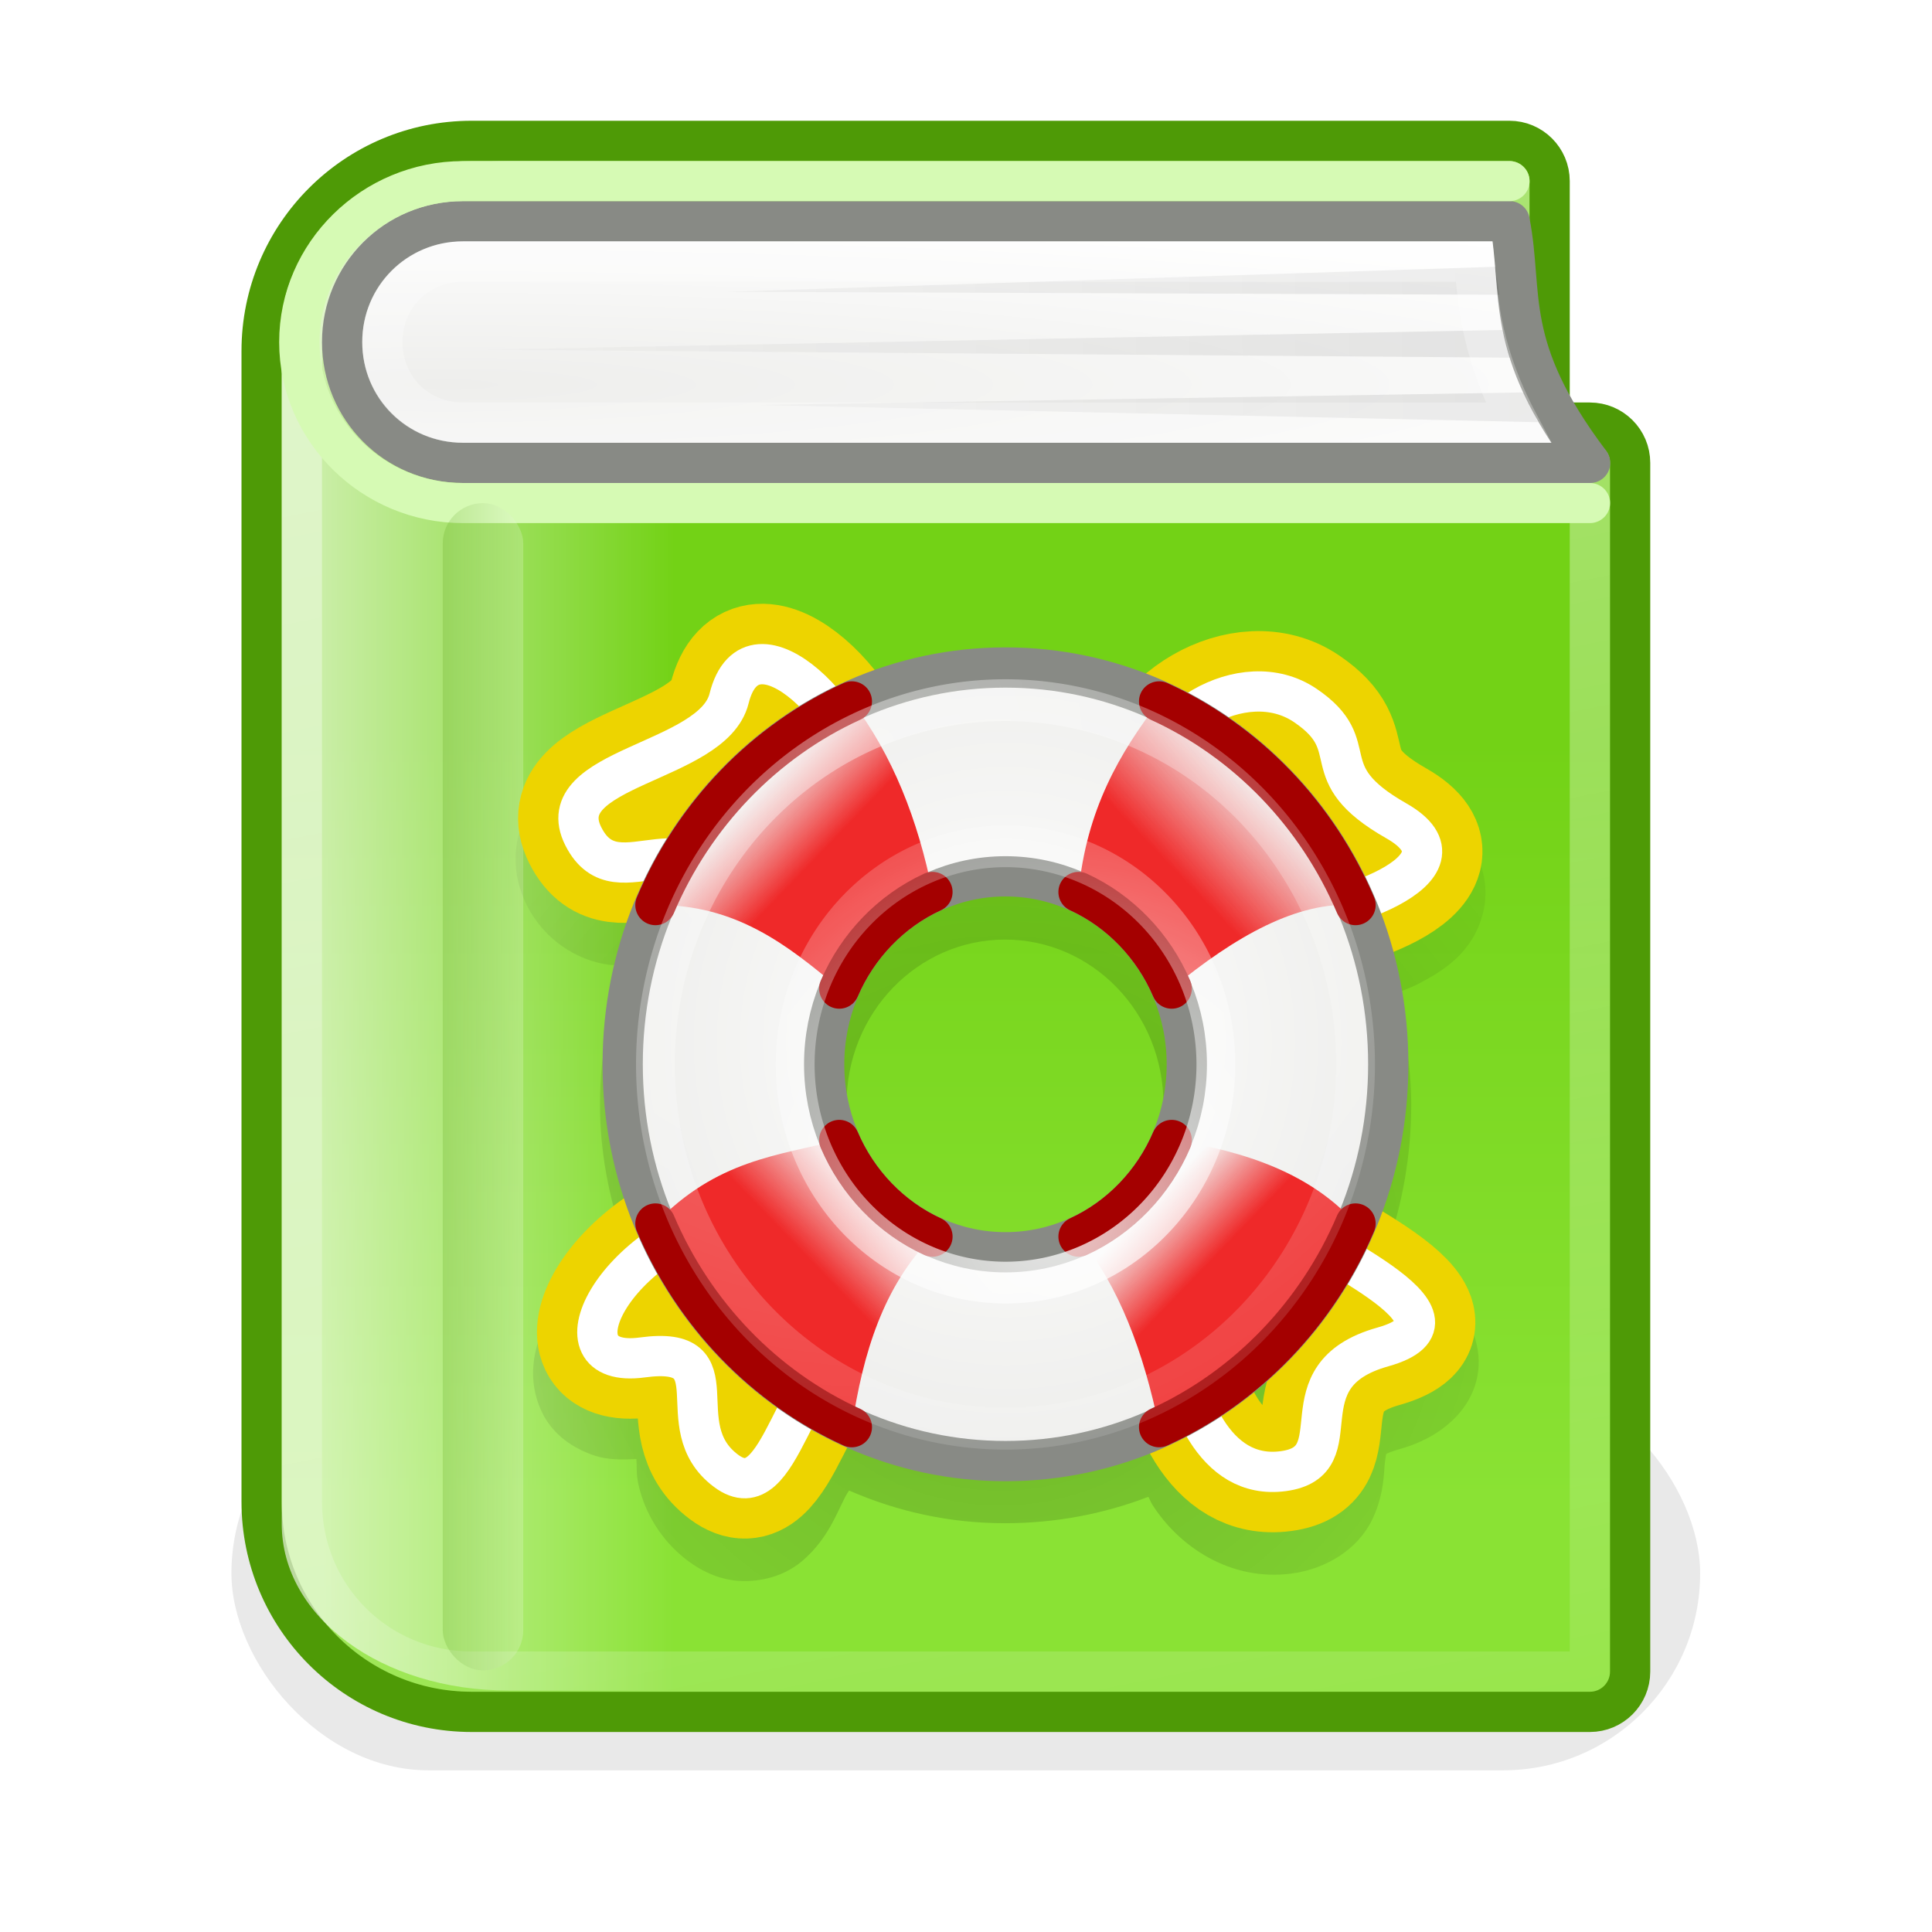 <?xml version="1.0" encoding="UTF-8" standalone="no"?>
<!-- Created with Inkscape (http://www.inkscape.org/) -->
<svg
   xmlns:dc="http://purl.org/dc/elements/1.1/"
   xmlns:cc="http://web.resource.org/cc/"
   xmlns:rdf="http://www.w3.org/1999/02/22-rdf-syntax-ns#"
   xmlns:svg="http://www.w3.org/2000/svg"
   xmlns="http://www.w3.org/2000/svg"
   xmlns:xlink="http://www.w3.org/1999/xlink"
   xmlns:sodipodi="http://sodipodi.sourceforge.net/DTD/sodipodi-0.dtd"
   xmlns:inkscape="http://www.inkscape.org/namespaces/inkscape"
   width="48"
   height="48"
   id="svg2"
   sodipodi:version="0.32"
   inkscape:version="0.45"
   version="1.0"
   sodipodi:docbase="/home/dobey/Projects/gnome-icon-theme/scalable/categories"
   sodipodi:docname="system-help.svg"
   inkscape:output_extension="org.inkscape.output.svg.inkscape"
   inkscape:export-filename="/home/lapo/Icone/svn/gnome-icon-theme/22x22/apps/help-contest.png"
   inkscape:export-xdpi="90"
   inkscape:export-ydpi="90">
  <defs
     id="defs4">
    <linearGradient
       inkscape:collect="always"
       id="linearGradient8112">
      <stop
         style="stop-color:#000000;stop-opacity:1;"
         offset="0"
         id="stop8114" />
      <stop
         style="stop-color:#000000;stop-opacity:0;"
         offset="1"
         id="stop8116" />
    </linearGradient>
    <linearGradient
       inkscape:collect="always"
       id="linearGradient8097">
      <stop
         style="stop-color:#eeeeec;stop-opacity:1"
         offset="0"
         id="stop8099" />
      <stop
         style="stop-color:#ffffff;stop-opacity:1"
         offset="1"
         id="stop8101" />
    </linearGradient>
    <linearGradient
       inkscape:collect="always"
       id="linearGradient8089">
      <stop
         style="stop-color:#000000;stop-opacity:1;"
         offset="0"
         id="stop8091" />
      <stop
         style="stop-color:#000000;stop-opacity:0;"
         offset="1"
         id="stop8093" />
    </linearGradient>
    <radialGradient
       inkscape:collect="always"
       xlink:href="#linearGradient3735"
       id="radialGradient2864"
       gradientUnits="userSpaceOnUse"
       gradientTransform="matrix(2.21,0,0,2.139,-12.102,-18.821)"
       cx="10.864"
       cy="16.149"
       fx="10.864"
       fy="16.149"
       r="8.714" />
    <radialGradient
       inkscape:collect="always"
       xlink:href="#linearGradient3743"
       id="radialGradient2862"
       gradientUnits="userSpaceOnUse"
       gradientTransform="matrix(2.724,0,0,2.633,-13.56,-4.831)"
       cx="7.593"
       cy="3.155"
       fx="7.593"
       fy="3.155"
       r="8.462" />
    <linearGradient
       inkscape:collect="always"
       xlink:href="#linearGradient3823"
       id="linearGradient2839"
       gradientUnits="userSpaceOnUse"
       gradientTransform="matrix(1.209,0,0,1.253,2.692,1.719)"
       x1="15.822"
       y1="15.99"
       x2="14.372"
       y2="14.54" />
    <linearGradient
       inkscape:collect="always"
       xlink:href="#linearGradient3815"
       id="linearGradient2842"
       gradientUnits="userSpaceOnUse"
       gradientTransform="matrix(1.209,0,0,1.253,2.692,1.719)"
       x1="15.291"
       y1="6.444"
       x2="17.417"
       y2="4.318" />
    <linearGradient
       inkscape:collect="always"
       xlink:href="#linearGradient3831"
       id="linearGradient2845"
       gradientUnits="userSpaceOnUse"
       gradientTransform="matrix(1.209,0,0,1.253,2.692,1.719)"
       x1="6.43"
       y1="15.967"
       x2="8.122"
       y2="14.275" />
    <linearGradient
       inkscape:collect="always"
       xlink:href="#linearGradient3807"
       id="linearGradient2848"
       gradientUnits="userSpaceOnUse"
       gradientTransform="matrix(1.209,0,0,1.253,2.692,1.719)"
       x1="6.055"
       y1="6.312"
       x2="4.483"
       y2="4.74" />
    <radialGradient
       inkscape:collect="always"
       xlink:href="#linearGradient3839"
       id="radialGradient2851"
       gradientUnits="userSpaceOnUse"
       gradientTransform="matrix(0.605,0,0,0.626,1.483,0.983)"
       cx="24"
       cy="22.137"
       fx="24"
       fy="22.137"
       r="19.5" />
    <linearGradient
       inkscape:collect="always"
       id="linearGradient7133">
      <stop
         style="stop-color:#ffffff;stop-opacity:1"
         offset="0"
         id="stop7135" />
      <stop
         style="stop-color:#4e9a06;stop-opacity:1"
         offset="1"
         id="stop7137" />
    </linearGradient>
    <linearGradient
       inkscape:collect="always"
       id="linearGradient7123">
      <stop
         style="stop-color:#ffffff;stop-opacity:1;"
         offset="0"
         id="stop7125" />
      <stop
         style="stop-color:#ffffff;stop-opacity:0;"
         offset="1"
         id="stop7127" />
    </linearGradient>
    <linearGradient
       inkscape:collect="always"
       id="linearGradient7069">
      <stop
         style="stop-color:#ffffff;stop-opacity:1;"
         offset="0"
         id="stop7071" />
      <stop
         style="stop-color:#ffffff;stop-opacity:0;"
         offset="1"
         id="stop7073" />
    </linearGradient>
    <linearGradient
       id="linearGradient6954">
      <stop
         style="stop-color:#73d216;stop-opacity:1;"
         offset="0"
         id="stop6956" />
      <stop
         style="stop-color:#8ae234;stop-opacity:1"
         offset="1"
         id="stop6958" />
    </linearGradient>
    <linearGradient
       inkscape:collect="always"
       id="linearGradient3839">
      <stop
         style="stop-color:white;stop-opacity:1"
         offset="0"
         id="stop3841" />
      <stop
         style="stop-color:#eeeeec;stop-opacity:1"
         offset="1"
         id="stop3843" />
    </linearGradient>
    <linearGradient
       inkscape:collect="always"
       id="linearGradient3831">
      <stop
         style="stop-color:#ef2929;stop-opacity:1;"
         offset="0"
         id="stop3833" />
      <stop
         style="stop-color:#ef2929;stop-opacity:0;"
         offset="1"
         id="stop3835" />
    </linearGradient>
    <linearGradient
       inkscape:collect="always"
       id="linearGradient3823">
      <stop
         style="stop-color:#ef2929;stop-opacity:1;"
         offset="0"
         id="stop3825" />
      <stop
         style="stop-color:#ef2929;stop-opacity:0;"
         offset="1"
         id="stop3827" />
    </linearGradient>
    <linearGradient
       inkscape:collect="always"
       id="linearGradient3815">
      <stop
         style="stop-color:#ef2929;stop-opacity:1;"
         offset="0"
         id="stop3817" />
      <stop
         style="stop-color:#ef2929;stop-opacity:0;"
         offset="1"
         id="stop3819" />
    </linearGradient>
    <linearGradient
       inkscape:collect="always"
       id="linearGradient3807">
      <stop
         style="stop-color:#ef2929;stop-opacity:1;"
         offset="0"
         id="stop3809" />
      <stop
         style="stop-color:#ef2929;stop-opacity:0;"
         offset="1"
         id="stop3811" />
    </linearGradient>
    <linearGradient
       inkscape:collect="always"
       id="linearGradient3735">
      <stop
         style="stop-color:white;stop-opacity:1;"
         offset="0"
         id="stop3737" />
      <stop
         style="stop-color:white;stop-opacity:0;"
         offset="1"
         id="stop3739" />
    </linearGradient>
    <linearGradient
       id="linearGradient3743"
       inkscape:collect="always">
      <stop
         id="stop3745"
         offset="0"
         style="stop-color:white;stop-opacity:1;" />
      <stop
         id="stop3747"
         offset="1"
         style="stop-color:white;stop-opacity:0;" />
    </linearGradient>
    <linearGradient
       inkscape:collect="always"
       xlink:href="#linearGradient7069"
       id="linearGradient6056"
       gradientUnits="userSpaceOnUse"
       gradientTransform="matrix(3.673,0,0,2.702,-0.231,-0.618)"
       x1="2.25"
       y1="7"
       x2="4.625"
       y2="7" />
    <linearGradient
       inkscape:collect="always"
       xlink:href="#linearGradient6954"
       id="linearGradient7106"
       gradientUnits="userSpaceOnUse"
       gradientTransform="matrix(2.615,0,0,2.601,2.577,0.207)"
       x1="12.816"
       y1="6.203"
       x2="12.816"
       y2="13.502" />
    <linearGradient
       inkscape:collect="always"
       xlink:href="#linearGradient7123"
       id="linearGradient7129"
       x1="7"
       y1="-31.526"
       x2="25.193"
       y2="59.391"
       gradientUnits="userSpaceOnUse" />
    <linearGradient
       inkscape:collect="always"
       xlink:href="#linearGradient7133"
       id="linearGradient7139"
       x1="14.016"
       y1="24.75"
       x2="11.985"
       y2="24.75"
       gradientUnits="userSpaceOnUse"
       gradientTransform="translate(-1,0)" />
    <filter
       inkscape:collect="always"
       x="-0.068"
       width="1.136"
       y="-0.254"
       height="1.508"
       id="filter7033">
      <feGaussianBlur
         inkscape:collect="always"
         stdDeviation="0.698"
         id="feGaussianBlur7035" />
    </filter>
    <radialGradient
       inkscape:collect="always"
       xlink:href="#linearGradient8089"
       id="radialGradient8095"
       cx="25.858"
       cy="29.541"
       fx="25.858"
       fy="29.541"
       r="12.049"
       gradientTransform="matrix(1.659,0,0,1.608,-17.038,-18.07)"
       gradientUnits="userSpaceOnUse" />
    <radialGradient
       inkscape:collect="always"
       xlink:href="#linearGradient8097"
       id="radialGradient8103"
       cx="10.912"
       cy="11.353"
       fx="10.912"
       fy="11.353"
       r="16.003"
       gradientTransform="matrix(2.617,0,0,0.285,-17.428,4.321)"
       gradientUnits="userSpaceOnUse" />
    <linearGradient
       inkscape:collect="always"
       xlink:href="#linearGradient8112"
       id="linearGradient8118"
       x1="59.002"
       y1="7.892"
       x2="7.695"
       y2="8.006"
       gradientUnits="userSpaceOnUse" />
  </defs>
  <sodipodi:namedview
     id="base"
     pagecolor="#ffffff"
     bordercolor="#afafaf"
     borderopacity="1"
     inkscape:pageopacity="0.0"
     inkscape:pageshadow="2"
     inkscape:zoom="1"
     inkscape:cx="47.082149"
     inkscape:cy="13.11715"
     inkscape:document-units="px"
     inkscape:current-layer="layer1"
     width="48px"
     height="48px"
     gridspacingx="0.5px"
     gridspacingy="0.5px"
     inkscape:showpageshadow="false"
     borderlayer="true"
     gridempspacing="2"
     inkscape:window-width="1051"
     inkscape:window-height="796"
     inkscape:window-x="5"
     inkscape:window-y="24"
     showgrid="false"
     showborder="false"
     inkscape:grid-points="true" />
  <g
     inkscape:label="Livello 1"
     inkscape:groupmode="layer"
     id="layer1"
     transform="translate(1.079935e-8,2)">
    <rect
       style="opacity:0.295;fill:#000000;fill-opacity:1;fill-rule:evenodd;stroke:none;stroke-width:1;stroke-linecap:round;stroke-linejoin:miter;stroke-miterlimit:4;stroke-dasharray:none;stroke-dashoffset:0.7;stroke-opacity:1;filter:url(#filter7033)"
       id="rect7221"
       width="20.5"
       height="5.5"
       x="1"
       y="16.5"
       transform="matrix(1.78,0,0,1.78,3.97,2.823)"
       rx="2.75"
       ry="2.75" />
    <path
       style="fill:url(#linearGradient7106);fill-opacity:1;fill-rule:evenodd;stroke:#4e9a06;stroke-width:1;stroke-linecap:round;stroke-linejoin:round;stroke-miterlimit:4;stroke-dashoffset:0.7;stroke-opacity:1"
       d="M 11.719,1.5 C 8.828,1.5 6.5,3.844 6.5,6.719 L 6.5,35.312 C 6.5,38.188 8.828,40.531 11.719,40.531 L 39.5,40.531 C 40.052,40.531 40.5,40.084 40.5,39.531 L 40.5,9.5 C 40.5,8.948 40.052,8.5 39.5,8.5 L 38.5,8.5 L 38.5,2.5 C 38.5,1.948 38.052,1.5 37.5,1.5 L 11.719,1.5 z "
       id="path7099" />
    <path
       style="opacity:0.614;fill:url(#linearGradient6056);fill-opacity:1;fill-rule:evenodd;stroke:none;stroke-width:1;stroke-linecap:round;stroke-linejoin:round;stroke-miterlimit:4;stroke-dashoffset:0.7;stroke-opacity:1"
       d="M 12.624,2 C 9.481,2 7,3.826 7,6.138 L 7,35.862 C 7,38.174 9.481,40 12.624,40 L 18,40 L 18,2.008 L 12.624,2 z "
       id="path7057"
       sodipodi:nodetypes="ccccccc" />
    <path
       sodipodi:type="inkscape:offset"
       inkscape:radius="-1"
       inkscape:original="M 11.71875 1.5 C 8.827556 1.5 6.5 3.8437483 6.5 6.71875 L 6.5 35.3125 C 6.5 38.187502 8.827557 40.53125 11.71875 40.53125 L 39.5 40.53125 C 40.052262 40.531195 40.499945 40.083512 40.5 39.53125 L 40.5 9.5 C 40.499945 8.9477381 40.052262 8.5000552 39.5 8.5 L 38.5 8.5 L 38.5 2.5 C 38.499945 1.9477381 38.052262 1.5000552 37.5 1.5 L 11.71875 1.5 z "
       style="fill:none;fill-opacity:1.0;fill-rule:evenodd;stroke:url(#linearGradient7129);stroke-width:1;stroke-linecap:round;stroke-linejoin:round;stroke-miterlimit:4;stroke-dashoffset:0.7;stroke-opacity:1;opacity:0.693"
       id="path7116"
       d="M 11.719,2.5 C 9.368,2.5 7.5,4.383 7.5,6.719 L 7.5,35.312 C 7.5,37.648 9.368,39.531 11.719,39.531 L 39.5,39.531 L 39.5,9.5 L 38.5,9.5 C 37.948,9.5 37.5,9.052 37.5,8.5 L 37.5,2.5 L 11.719,2.5 z " />
    <path
       style="fill:url(#radialGradient8103);fill-opacity:1.0;fill-rule:evenodd;stroke:#888a85;stroke-width:1;stroke-linecap:round;stroke-linejoin:round;stroke-miterlimit:4;stroke-dashoffset:0.7;stroke-opacity:1"
       d="M 37.506,3.496 C 37.861,5.314 37.319,6.603 39.506,9.5 L 11.501,9.5 C 9.838,9.5 8.5,8.161 8.5,6.498 C 8.5,4.835 9.838,3.496 11.501,3.496 L 37.506,3.496 z "
       id="rect6084"
       sodipodi:nodetypes="cccscc" />
    <path
       transform="matrix(1,0,0,0.992,0,2.0511514e-2)"
       style="fill:none;fill-opacity:1;fill-rule:evenodd;stroke:#d6fab4;stroke-width:1.004;stroke-linecap:round;stroke-linejoin:round;stroke-miterlimit:4;stroke-dashoffset:0.7;stroke-opacity:1"
       d="M 37.5,2.5 L 11.5,2.5 C 9.274,2.5 7.437,4.309 7.438,6.531 C 7.438,8.753 9.274,10.562 11.5,10.562 L 39.5,10.562"
       id="path7120"
       sodipodi:nodetypes="ccscc" />
    <rect
       style="opacity:0.2;fill:url(#linearGradient7139);fill-opacity:1;fill-rule:evenodd;stroke:none;stroke-width:1;stroke-linecap:round;stroke-linejoin:miter;stroke-miterlimit:4;stroke-dasharray:none;stroke-dashoffset:0.7;stroke-opacity:1"
       id="rect7131"
       width="2"
       height="29"
       x="11"
       y="10.5"
       rx="1"
       ry="1" />
    <path
       sodipodi:type="inkscape:offset"
       inkscape:radius="0.57622153"
       inkscape:original="M 19.8125 14.5 C 19.417592 14.527022 18.977704 14.726366 18.6875 15.03125 C 18.397294 15.336134 18.257062 15.719769 18.15625 16.125 C 18.151956 16.142263 18.043835 16.268838 17.71875 16.46875 C 17.393665 16.668661 16.910422 16.863753 16.40625 17.09375 C 15.902078 17.323746 15.369397 17.554023 14.90625 18.03125 C 14.674676 18.269864 14.477341 18.621693 14.40625 19.03125 C 14.335159 19.440808 14.413253 19.89256 14.59375 20.25 C 14.923152 20.902318 15.618417 21.329598 16.1875 21.40625 C 16.707055 21.47623 17.056433 21.380896 17.34375 21.34375 C 16.792271 22.591707 16.46875 23.975833 16.46875 25.4375 C 16.46875 26.682046 16.71836 27.872059 17.125 28.96875 C 16.297282 29.478635 15.648155 30.110653 15.25 30.78125 C 14.90312 31.365489 14.633677 32.083772 15 32.84375 C 15.183161 33.22374 15.558672 33.495708 15.9375 33.625 C 16.316329 33.754292 16.696481 33.772614 17.09375 33.71875 C 17.415572 33.675116 17.330242 33.671379 17.3125 33.65625 C 17.327324 33.893297 17.317157 34.308576 17.4375 34.8125 C 17.557844 35.316427 17.871738 35.889296 18.4375 36.3125 C 18.735757 36.535602 19.106163 36.731855 19.53125 36.71875 C 19.956335 36.705645 20.352937 36.525573 20.59375 36.3125 C 21.075376 35.886352 21.263866 35.402034 21.5 34.9375 C 21.621639 34.698209 21.753691 34.521067 21.875 34.3125 C 23.118922 34.931848 24.497332 35.28125 25.96875 35.28125 C 27.330591 35.28125 28.640936 35.004052 29.8125 34.46875 C 29.904671 34.663461 30.007256 34.875704 30.125 35.0625 C 30.674763 35.934679 31.762264 36.700598 33.03125 36.53125 C 33.6972 36.442378 34.314559 36.015616 34.5625 35.5 C 34.810442 34.984386 34.811805 34.56419 34.84375 34.28125 C 34.875697 33.998307 34.906891 33.870816 34.96875 33.78125 C 35.030609 33.691685 35.143067 33.572828 35.625 33.4375 C 36.03163 33.323315 36.366888 33.17986 36.6875 32.875 C 37.00811 32.570141 37.224376 31.96405 37.125 31.53125 C 36.926246 30.665649 36.385924 30.394225 35.875 30.03125 C 35.520302 29.779262 35.1259 29.538518 34.75 29.3125 C 35.238246 28.126341 35.5 26.807907 35.5 25.4375 C 35.5 24.357737 35.309989 23.316264 35 22.34375 C 35.336162 22.228095 35.664376 22.098601 35.96875 21.9375 C 36.504821 21.653765 37.077247 21.33811 37.28125 20.53125 C 37.383251 20.12782 37.288615 19.619566 37.0625 19.28125 C 36.836386 18.942934 36.537118 18.730028 36.1875 18.53125 C 35.724733 18.26814 35.522695 18.076818 35.4375 17.96875 C 35.352307 17.860681 35.353308 17.823198 35.3125 17.65625 C 35.230885 17.322356 34.925055 16.369037 33.96875 15.71875 C 33.390941 15.325838 32.785688 15.163116 32.15625 15.1875 C 31.526811 15.211886 30.896544 15.417082 30.375 15.71875 C 30.089449 15.883916 29.839202 16.08422 29.59375 16.3125 C 28.480716 15.838362 27.24605 15.59375 25.96875 15.59375 C 24.771606 15.59375 23.649197 15.83081 22.59375 16.25 C 22.318374 15.879041 21.996942 15.542461 21.65625 15.25 C 21.164632 14.827978 20.602317 14.445956 19.8125 14.5 z M 20.09375 16.59375 C 20.151022 16.620612 20.156167 16.620223 20.34375 16.78125 C 20.482305 16.90019 20.617307 17.04185 20.75 17.21875 C 19.864435 17.823594 19.114527 18.568716 18.46875 19.4375 C 18.01086 19.308194 17.575633 19.309674 17.25 19.34375 C 16.815823 19.389182 16.502538 19.44626 16.4375 19.4375 C 16.417988 19.434871 16.404086 19.397292 16.40625 19.40625 C 16.504304 19.321001 16.816969 19.135043 17.25 18.9375 C 17.709377 18.727939 18.254426 18.480222 18.78125 18.15625 C 19.308073 17.832279 19.89797 17.380722 20.09375 16.59375 z M 32.15625 17.1875 C 32.412038 17.172513 32.678776 17.241568 32.875 17.375 C 33.443826 17.7618 33.213054 17.590315 33.34375 18.125 C 33.409097 18.392342 33.543436 18.806555 33.84375 19.1875 C 34.111464 19.527092 34.524745 19.849221 35.03125 20.15625 C 34.812416 20.272076 34.509621 20.371511 34.1875 20.46875 C 33.49865 19.252831 32.544937 18.216725 31.4375 17.40625 C 31.688298 17.271512 31.920427 17.201317 32.15625 17.1875 z M 25.96875 20.78125 C 28.454989 20.781248 30.46875 22.860315 30.46875 25.4375 C 30.46875 28.014686 28.454989 30.09375 25.96875 30.09375 C 23.482511 30.093751 21.46875 28.014686 21.46875 25.4375 C 21.46875 22.860315 23.482511 20.78125 25.96875 20.78125 z M 18 30.78125 C 18.586879 31.718742 19.336726 32.537087 20.1875 33.21875 C 20.008133 33.501974 19.842696 33.787418 19.71875 34.03125 C 19.594117 34.276438 19.558604 34.329832 19.46875 34.46875 C 19.451693 34.426341 19.389251 34.403425 19.375 34.34375 C 19.332247 34.164725 19.335385 33.897233 19.3125 33.53125 C 19.289615 33.165269 19.243693 32.575909 18.71875 32.125 C 18.247647 31.720338 17.657638 31.657574 17.03125 31.71875 C 17.215442 31.440812 17.544035 31.095581 18 30.78125 z M 33.78125 31.0625 C 34.109987 31.26142 34.466917 31.477341 34.71875 31.65625 C 34.758922 31.68479 34.715152 31.658207 34.75 31.6875 C 34.163615 31.921571 33.634761 32.234904 33.34375 32.65625 C 32.985762 33.17457 32.885392 33.69368 32.84375 34.0625 C 32.806609 34.391447 32.749843 34.542746 32.75 34.5625 C 32.28039 34.625171 32.11487 34.479697 31.8125 34 C 31.713091 33.842291 31.610915 33.648704 31.53125 33.4375 C 32.399225 32.787523 33.167655 31.972809 33.78125 31.0625 z "
       style="opacity:0.207;fill:url(#radialGradient8095);fill-opacity:1;stroke:none;stroke-width:2.416;stroke-linecap:round;stroke-linejoin:miter;stroke-miterlimit:4;stroke-dasharray:none;stroke-dashoffset:1.2;stroke-opacity:1;display:inline"
       id="path8087"
       d="M 19.781,13.938 C 19.223,13.976 18.685,14.2 18.281,14.625 C 17.949,14.974 17.8,15.395 17.688,15.781 C 17.648,15.815 17.547,15.882 17.406,15.969 C 17.156,16.123 16.675,16.326 16.156,16.562 C 15.659,16.789 15.052,17.056 14.5,17.625 C 14.185,17.949 13.936,18.406 13.844,18.938 C 13.748,19.487 13.855,20.028 14.094,20.5 C 14.525,21.353 15.337,21.863 16.125,21.969 C 16.323,21.995 16.368,21.942 16.531,21.938 C 16.144,23.038 15.906,24.197 15.906,25.438 C 15.906,26.607 16.125,27.709 16.469,28.75 C 15.752,29.253 15.14,29.843 14.75,30.5 C 14.364,31.15 13.993,32.106 14.469,33.094 C 14.739,33.654 15.248,33.985 15.75,34.156 C 16.109,34.279 16.457,34.264 16.812,34.25 C 16.827,34.479 16.799,34.618 16.875,34.938 C 17.025,35.566 17.41,36.27 18.094,36.781 C 18.445,37.044 18.95,37.3 19.562,37.281 C 20.139,37.263 20.613,37.064 20.969,36.75 C 21.557,36.23 21.781,35.618 22,35.188 C 22.025,35.138 22.065,35.079 22.094,35.031 C 23.291,35.553 24.586,35.844 25.969,35.844 C 27.213,35.844 28.419,35.615 29.531,35.188 C 29.567,35.251 29.585,35.311 29.625,35.375 C 30.276,36.408 31.556,37.299 33.094,37.094 C 33.953,36.979 34.738,36.49 35.094,35.75 C 35.394,35.125 35.381,34.565 35.406,34.344 C 35.432,34.115 35.453,34.102 35.438,34.125 C 35.469,34.106 35.571,34.059 35.781,34 C 36.229,33.874 36.693,33.662 37.094,33.281 C 37.597,32.803 37.854,32.131 37.688,31.406 C 37.444,30.344 36.684,29.893 36.219,29.562 C 35.964,29.382 35.7,29.224 35.438,29.062 C 35.842,27.928 36.062,26.708 36.062,25.438 C 36.062,24.477 35.893,23.563 35.656,22.688 C 35.854,22.608 36.058,22.539 36.25,22.438 C 36.792,22.15 37.586,21.708 37.844,20.688 C 37.995,20.09 37.864,19.467 37.531,18.969 C 37.237,18.528 36.849,18.248 36.469,18.031 C 36.073,17.806 35.936,17.691 35.906,17.656 C 35.912,17.672 35.898,17.625 35.875,17.531 C 35.775,17.121 35.407,16.015 34.281,15.25 C 33.61,14.793 32.868,14.596 32.125,14.625 C 31.385,14.654 30.691,14.873 30.094,15.219 C 29.861,15.354 29.664,15.523 29.469,15.688 C 28.37,15.27 27.195,15.031 25.969,15.031 C 24.843,15.031 23.785,15.242 22.781,15.594 C 22.545,15.316 22.298,15.042 22.031,14.812 C 21.505,14.361 20.774,13.87 19.781,13.938 z M 17.656,15.844 C 17.643,15.893 17.606,15.952 17.594,16 C 17.594,16.001 17.615,15.896 17.625,15.875 C 17.635,15.854 17.65,15.855 17.656,15.844 z M 25.969,21.344 C 28.134,21.344 29.906,23.16 29.906,25.438 C 29.906,27.715 28.134,29.531 25.969,29.531 C 23.804,29.531 22.031,27.715 22.031,25.438 C 22.031,23.16 23.804,21.344 25.969,21.344 z M 32.406,33.438 C 32.381,33.54 32.359,33.627 32.344,33.719 C 32.329,33.697 32.328,33.713 32.312,33.688 C 32.291,33.654 32.271,33.6 32.25,33.562 C 32.301,33.52 32.356,33.481 32.406,33.438 z "
       transform="translate(-1,0)" />
    <g
       style="display:inline"
       id="g6074"
       inkscape:label="Livello 1"
       transform="matrix(0.828,0,0,0.828,11.74,11.604)">
      <path
         sodipodi:nodetypes="cszsc"
         id="path4685"
         d="M 11.76,7.359 C 11.76,9.434 8.915,12.961 8.133,11.118 C 6.628,7.574 4.385,10.765 3.324,8.665 C 2.276,6.589 7.214,6.475 7.697,4.532 C 8.393,1.733 11.76,5.283 11.76,7.359 z "
         style="fill:none;fill-opacity:1;stroke:#edd400;stroke-width:3.624;stroke-linecap:round;stroke-linejoin:miter;stroke-miterlimit:4;stroke-dasharray:none;stroke-dashoffset:1.2;stroke-opacity:1" />
      <path
         sodipodi:nodetypes="csszz"
         id="path4687"
         d="M 27.718,8.199 C 30.272,9.652 25.852,11.118 23.85,11.118 C 21.848,11.118 20.223,9.434 20.223,7.359 C 20.223,5.283 23.121,3.468 24.991,4.74 C 26.833,5.992 25.133,6.73 27.718,8.199 z "
         style="fill:none;fill-opacity:1;stroke:#edd400;stroke-width:3.624;stroke-linecap:round;stroke-linejoin:miter;stroke-miterlimit:4;stroke-dasharray:none;stroke-dashoffset:1.2;stroke-opacity:1" />
      <path
         sodipodi:nodetypes="czzsc"
         id="path4689"
         d="M 11.76,23.651 C 9.584,24.342 9.321,28.985 7.604,27.701 C 5.789,26.343 7.935,23.916 5.095,24.301 C 2.268,24.684 4.169,20.774 8.133,19.891 C 10.087,19.456 11.76,21.576 11.76,23.651 z "
         style="fill:none;fill-opacity:1;stroke:#edd400;stroke-width:3.624;stroke-linecap:round;stroke-linejoin:miter;stroke-miterlimit:4;stroke-dasharray:none;stroke-dashoffset:1.2;stroke-opacity:1" />
      <path
         sodipodi:nodetypes="czzsz"
         id="path4691"
         d="M 27.315,23.986 C 24.237,24.85 26.514,27.421 24.327,27.713 C 22.227,27.994 21.359,25.524 21.078,23.651 C 20.799,21.79 22.331,18.587 23.85,19.891 C 25.158,21.013 30.415,23.116 27.315,23.986 z "
         style="fill:none;fill-opacity:1;stroke:#edd400;stroke-width:3.624;stroke-linecap:round;stroke-linejoin:miter;stroke-miterlimit:4;stroke-dasharray:none;stroke-dashoffset:1.2;stroke-opacity:1" />
      <path
         sodipodi:nodetypes="cszsc"
         id="path3751"
         d="M 11.76,7.359 C 11.76,9.434 8.915,12.961 8.133,11.118 C 6.628,7.574 4.385,10.765 3.324,8.665 C 2.276,6.589 7.214,6.475 7.697,4.532 C 8.393,1.733 11.76,5.283 11.76,7.359 z "
         style="fill:none;fill-opacity:1;stroke:#ffffff;stroke-width:1.208;stroke-linecap:round;stroke-linejoin:miter;stroke-miterlimit:4;stroke-dashoffset:1.2;stroke-opacity:1" />
      <path
         sodipodi:nodetypes="csszz"
         id="path3753"
         d="M 27.718,8.199 C 30.272,9.652 25.852,11.118 23.85,11.118 C 21.848,11.118 20.223,9.434 20.223,7.359 C 20.223,5.283 23.121,3.468 24.991,4.74 C 26.833,5.992 25.133,6.73 27.718,8.199 z "
         style="fill:none;fill-opacity:1;stroke:#ffffff;stroke-width:1.208;stroke-linecap:round;stroke-linejoin:miter;stroke-miterlimit:4;stroke-dashoffset:1.2;stroke-opacity:1" />
      <path
         sodipodi:nodetypes="czzsc"
         id="path3755"
         d="M 11.76,23.651 C 9.584,24.342 9.321,28.985 7.604,27.701 C 5.789,26.343 7.935,23.916 5.095,24.301 C 2.268,24.684 4.169,20.774 8.133,19.891 C 10.087,19.456 11.76,21.576 11.76,23.651 z "
         style="fill:none;fill-opacity:1;stroke:#ffffff;stroke-width:1.208;stroke-linecap:round;stroke-linejoin:miter;stroke-miterlimit:4;stroke-dashoffset:1.2;stroke-opacity:1" />
      <path
         sodipodi:nodetypes="czzsz"
         id="path3757"
         d="M 27.315,23.986 C 24.237,24.85 26.514,27.421 24.327,27.713 C 22.227,27.994 21.359,25.524 21.078,23.651 C 20.799,21.79 22.331,18.587 23.85,19.891 C 25.158,21.013 30.415,23.116 27.315,23.986 z "
         style="fill:none;fill-opacity:1;stroke:#ffffff;stroke-width:1.208;stroke-linecap:round;stroke-linejoin:miter;stroke-miterlimit:4;stroke-dashoffset:1.2;stroke-opacity:1" />
      <path
         id="path1871"
         d="M 15.991,3.599 C 9.651,3.599 4.505,8.933 4.505,15.505 C 4.505,22.077 9.651,27.411 15.991,27.411 C 22.332,27.411 27.477,22.077 27.477,15.505 C 27.477,8.933 22.332,3.599 15.991,3.599 z M 15.991,9.865 C 18.995,9.865 21.432,12.392 21.432,15.505 C 21.432,18.618 18.995,21.145 15.991,21.145 C 12.988,21.145 10.551,18.618 10.551,15.505 C 10.551,12.392 12.988,9.865 15.991,9.865 z "
         style="fill:url(#radialGradient2851);fill-opacity:1;stroke:#888a85;stroke-width:1.208;stroke-linecap:round;stroke-linejoin:round;stroke-miterlimit:4;stroke-dasharray:none;stroke-dashoffset:1.2;stroke-opacity:1" />
      <path
         sodipodi:nodetypes="ccccc"
         id="path2764"
         d="M 11.382,4.617 C 8.756,5.816 6.645,8.005 5.488,10.727 C 7.903,10.698 9.471,11.939 11.004,13.233 C 11.552,11.949 12.561,10.903 13.8,10.335 C 13.364,8.165 12.605,6.225 11.382,4.617 z "
         style="fill:url(#linearGradient2848);fill-opacity:1;fill-rule:evenodd;stroke:none;stroke-width:1px;stroke-linecap:butt;stroke-linejoin:miter;stroke-opacity:1" />
      <path
         sodipodi:nodetypes="ccccc"
         id="path2772"
         d="M 11.004,17.776 C 9.165,18.246 7.327,18.37 5.488,20.283 C 6.645,23.005 8.756,25.194 11.382,26.393 C 11.71,24.168 12.338,22.143 13.8,20.675 C 12.561,20.107 11.552,19.061 11.004,17.776 z "
         style="fill:url(#linearGradient2845);fill-opacity:1;stroke:none;stroke-width:1;stroke-linecap:round;stroke-linejoin:miter;stroke-miterlimit:4;stroke-dasharray:none;stroke-dashoffset:1.2;stroke-opacity:1" />
      <path
         sodipodi:nodetypes="ccccc"
         id="path2795"
         d="M 20.601,4.617 C 19.423,6.151 18.42,7.86 18.183,10.335 C 19.422,10.903 20.431,11.949 20.979,13.233 C 22.901,11.648 24.762,10.607 26.495,10.727 C 25.338,8.005 23.227,5.816 20.601,4.617 z "
         style="fill:url(#linearGradient2842);fill-opacity:1;fill-rule:evenodd;stroke:none;stroke-width:1px;stroke-linecap:butt;stroke-linejoin:miter;stroke-opacity:1" />
      <path
         sodipodi:nodetypes="ccccc"
         id="path2797"
         d="M 20.979,17.776 C 20.431,19.061 19.422,20.107 18.183,20.675 C 19.405,22.165 20.138,24.144 20.601,26.393 C 23.227,25.194 25.338,23.005 26.495,20.283 C 25.187,18.811 23.234,18.112 20.979,17.776 z "
         style="fill:url(#linearGradient2839);fill-opacity:1;fill-rule:evenodd;stroke:none;stroke-width:1px;stroke-linecap:butt;stroke-linejoin:miter;stroke-opacity:1" />
      <path
         sodipodi:nodetypes="cccc"
         id="path3706"
         d="M 11.004,13.233 C 11.552,11.949 12.561,10.903 13.8,10.335 M 11.382,4.617 C 8.756,5.816 6.645,8.005 5.488,10.727"
         style="fill:none;fill-rule:evenodd;stroke:#a40000;stroke-width:1.208px;stroke-linecap:round;stroke-linejoin:miter;stroke-opacity:1" />
      <path
         sodipodi:nodetypes="cccc"
         id="path3708"
         d="M 26.495,10.727 C 25.338,8.005 23.227,5.816 20.601,4.617 M 18.183,10.335 C 19.422,10.903 20.431,11.949 20.979,13.233"
         style="fill:none;fill-rule:evenodd;stroke:#a40000;stroke-width:1.208px;stroke-linecap:round;stroke-linejoin:miter;stroke-opacity:1" />
      <path
         sodipodi:nodetypes="cccc"
         id="path3710"
         d="M 20.979,17.776 C 20.431,19.061 19.422,20.107 18.183,20.675 M 20.601,26.393 C 23.227,25.194 25.338,23.005 26.495,20.283"
         style="fill:none;fill-rule:evenodd;stroke:#a40000;stroke-width:1.208px;stroke-linecap:round;stroke-linejoin:miter;stroke-opacity:1" />
      <path
         sodipodi:nodetypes="cccc"
         id="path3712"
         d="M 13.8,20.675 C 12.561,20.107 11.552,19.061 11.004,17.776 M 5.488,20.283 C 6.645,23.005 8.756,25.194 11.382,26.393"
         style="fill:none;fill-opacity:1;stroke:#a40000;stroke-width:1.208;stroke-linecap:round;stroke-linejoin:miter;stroke-miterlimit:4;stroke-dasharray:none;stroke-dashoffset:1.2;stroke-opacity:1" />
      <path
         transform="matrix(1.313,0,0,1.416,2.862,0.951)"
         d="M 18 10.281 A 8 7.719 0 1 1  2,10.281 A 8 7.719 0 1 1  18 10.281 z"
         sodipodi:ry="7.71875"
         sodipodi:rx="8"
         sodipodi:cy="10.28125"
         sodipodi:cx="10"
         id="path3722"
         style="opacity:0.4;fill:none;fill-opacity:1;stroke:url(#radialGradient2862);stroke-width:0.886;stroke-linecap:round;stroke-linejoin:miter;stroke-miterlimit:4;stroke-dasharray:none;stroke-dashoffset:1.2;stroke-opacity:1"
         sodipodi:type="arc" />
      <path
         transform="matrix(0.789,0,0,0.848,8.103,6.791)"
         d="M 18 10.281 A 8 7.719 0 1 1  2,10.281 A 8 7.719 0 1 1  18 10.281 z"
         sodipodi:ry="7.71875"
         sodipodi:rx="8"
         sodipodi:cy="10.28125"
         sodipodi:cx="10"
         id="path3724"
         style="opacity:0.8;fill:none;fill-opacity:1;stroke:url(#radialGradient2864);stroke-width:1.477;stroke-linecap:round;stroke-linejoin:miter;stroke-miterlimit:4;stroke-dasharray:none;stroke-dashoffset:1.2;stroke-opacity:1"
         sodipodi:type="arc" />
    </g>
    <path
       style="fill:url(#linearGradient8118);fill-rule:evenodd;stroke:none;stroke-width:1px;stroke-linecap:butt;stroke-linejoin:miter;stroke-opacity:1;fill-opacity:1.0;opacity:0.152"
       d="M 37.156,6.628 L 18.062,7.25 L 37.25,7.323 L 37.156,6.628 z M 37.331,8.198 L 12,8.688 L 37.518,8.886 L 37.331,8.198 z M 37.844,9.75 L 18.875,10.062 L 38.213,10.489 L 37.844,9.75 z "
       transform="translate(-1.079935e-8,-2)"
       id="path8105"
       sodipodi:nodetypes="cccccccccccc" />
    <path
       sodipodi:type="inkscape:offset"
       inkscape:radius="-1"
       inkscape:original="M 11.5 3.5 C 9.8376743 3.5 8.4999997 4.8369277 8.5 6.5 C 8.5 8.1630722 9.8376739 9.5000001 11.5 9.5 L 39.5 9.5 C 37.313315 6.6031728 37.85582 5.3180581 37.5 3.5 L 11.5 3.5 z "
       style="fill:none;fill-opacity:1;fill-rule:evenodd;stroke:#ffffff;stroke-width:1;stroke-linecap:round;stroke-linejoin:miter;stroke-miterlimit:4;stroke-dashoffset:0.7;stroke-opacity:1;opacity:0.275"
       id="path8124"
       d="M 11.5,4.5 C 10.374,4.5 9.5,5.373 9.5,6.5 C 9.5,7.627 10.374,8.5 11.5,8.5 L 37.719,8.5 C 36.816,6.794 36.727,5.573 36.625,4.5 L 11.5,4.5 z " />
  </g>
</svg>
